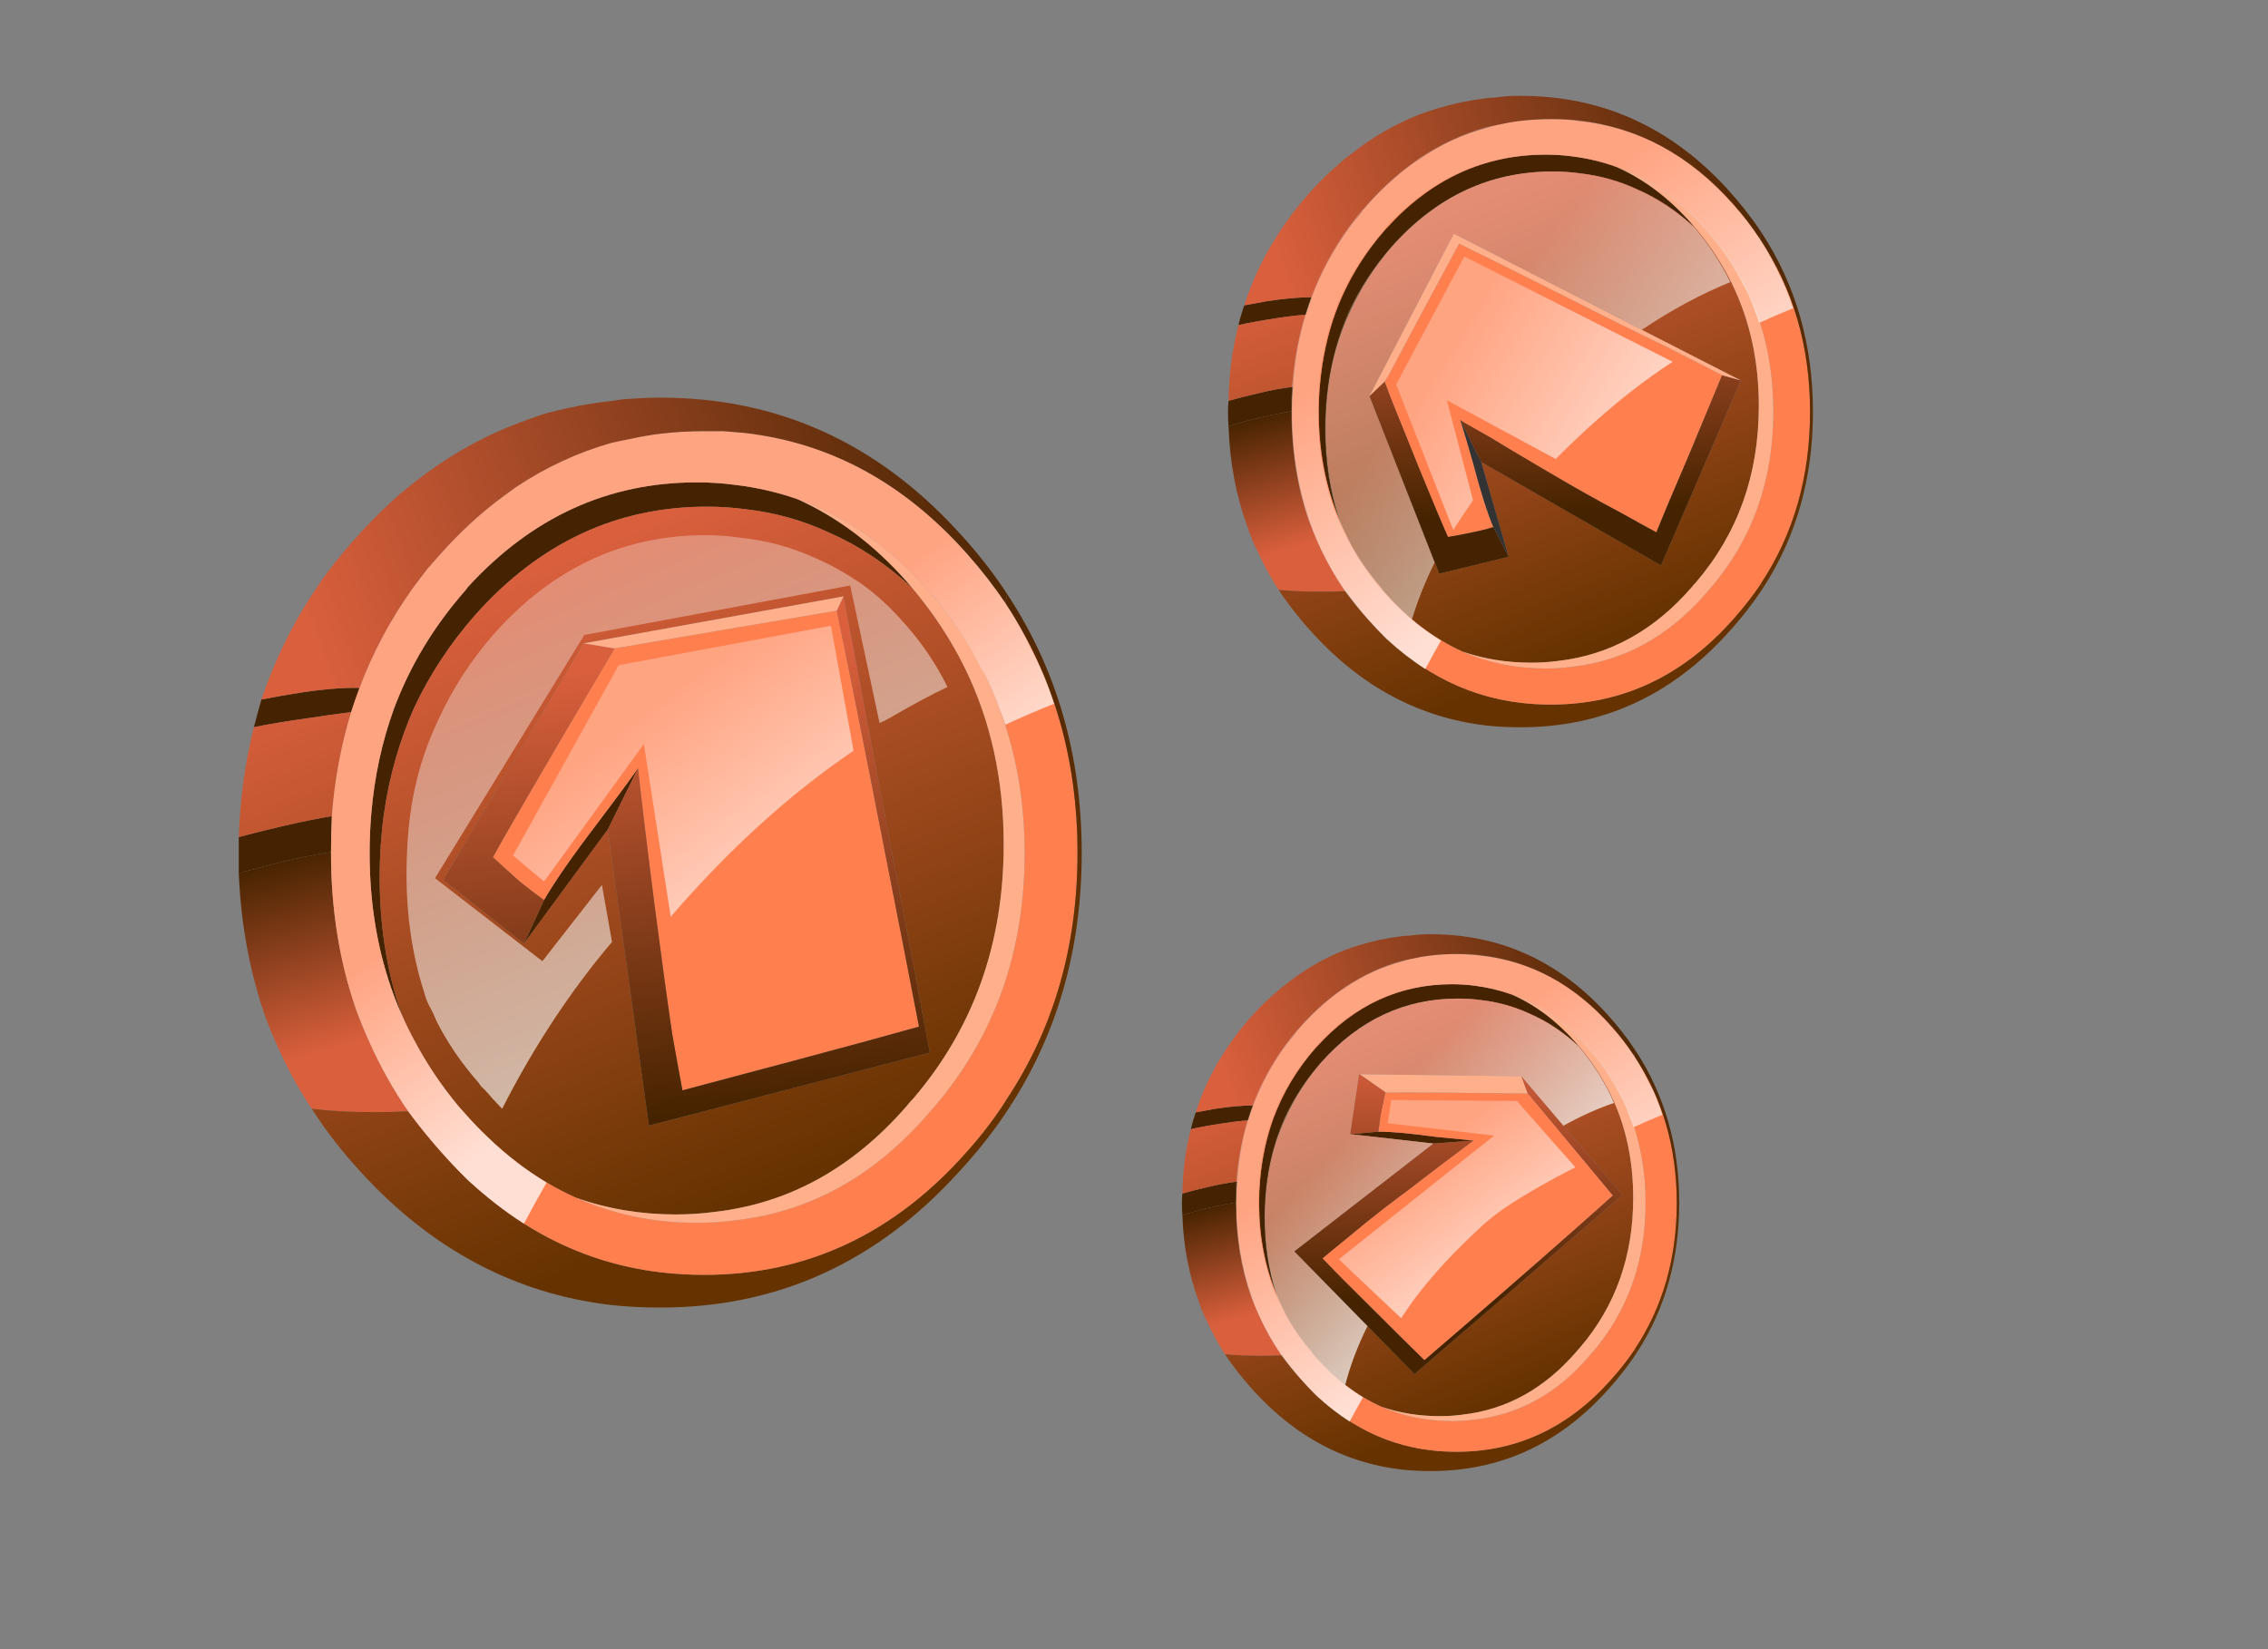 
<svg xmlns="http://www.w3.org/2000/svg" version="1.1" xmlns:xlink="http://www.w3.org/1999/xlink" preserveAspectRatio="none" x="0px" y="0px" width="550px" height="400px" viewBox="0 0 550 400">
<rect x="0" y="0" width="550" height="400" fill="#808080" stroke="none"/>
<defs>
<linearGradient id="Gradient_1" gradientUnits="userSpaceOnUse" x1="5.575" y1="38.8" x2="2.325" y2="27.5" spreadMethod="pad">
<stop  offset="0%" stop-color="#D95F3D"/>

<stop  offset="100%" stop-color="#462300"/>
</linearGradient>

<linearGradient id="Gradient_2" gradientUnits="userSpaceOnUse" x1="19.462" y1="9.712" x2="34.638" y2="45.788" spreadMethod="pad">
<stop  offset="0%" stop-color="#D95F3D"/>

<stop  offset="100%" stop-color="#663300"/>
</linearGradient>

<linearGradient id="Gradient_3" gradientUnits="userSpaceOnUse" x1="16.812" y1="16.7" x2="19.288" y2="43.4" spreadMethod="pad">
<stop  offset="0%" stop-color="#D95F3D"/>

<stop  offset="100%" stop-color="#462300"/>
</linearGradient>

<linearGradient id="Gradient_4" gradientUnits="userSpaceOnUse" x1="46.3" y1="13.587" x2="48.2" y2="36.312" spreadMethod="pad">
<stop  offset="0%" stop-color="#532805"/>

<stop  offset="100%" stop-color="#663300"/>
</linearGradient>

<linearGradient id="Gradient_5" gradientUnits="userSpaceOnUse" x1="5.175" y1="16.2" x2="45.725" y2="1.6" spreadMethod="pad">
<stop  offset="0%" stop-color="#D95F3D"/>

<stop  offset="100%" stop-color="#462300"/>
</linearGradient>

<linearGradient id="Gradient_6" gradientUnits="userSpaceOnUse" x1="23.038" y1="19.337" x2="34.962" y2="35.562" spreadMethod="pad">
<stop  offset="0.784%" stop-color="#FFFFFF" stop-opacity="0.286"/>

<stop  offset="98.431%" stop-color="#FFFFFF" stop-opacity="0.839"/>
</linearGradient>

<linearGradient id="Gradient_7" gradientUnits="userSpaceOnUse" x1="19.462" y1="9.712" x2="34.638" y2="45.788" spreadMethod="pad">
<stop  offset="0.784%" stop-color="#FFFFFF" stop-opacity="0.286"/>

<stop  offset="99.216%" stop-color="#FFFFFF" stop-opacity="0.749"/>
</linearGradient>

<linearGradient id="Gradient_8" gradientUnits="userSpaceOnUse" x1="24.462" y1="21.125" x2="32.438" y2="31.975" spreadMethod="pad">
<stop  offset="0.784%" stop-color="#FFFFFF" stop-opacity="0.286"/>

<stop  offset="99.216%" stop-color="#FFFFFF" stop-opacity="0.749"/>
</linearGradient>

<linearGradient id="Gradient_9" gradientUnits="userSpaceOnUse" x1="5.625" y1="38.8" x2="2.375" y2="27.5" spreadMethod="pad">
<stop  offset="0%" stop-color="#D95F3D"/>

<stop  offset="100%" stop-color="#462300"/>
</linearGradient>

<linearGradient id="Gradient_10" gradientUnits="userSpaceOnUse" x1="19.513" y1="9.712" x2="34.688" y2="45.788" spreadMethod="pad">
<stop  offset="0%" stop-color="#D95F3D"/>

<stop  offset="100%" stop-color="#663300"/>
</linearGradient>

<linearGradient id="Gradient_11" gradientUnits="userSpaceOnUse" x1="28" y1="12.225" x2="28" y2="37.075" spreadMethod="pad">
<stop  offset="0%" stop-color="#D95F3D"/>

<stop  offset="100%" stop-color="#462300"/>
</linearGradient>

<linearGradient id="Gradient_12" gradientUnits="userSpaceOnUse" x1="46.35" y1="13.587" x2="48.25" y2="36.312" spreadMethod="pad">
<stop  offset="0%" stop-color="#532805"/>

<stop  offset="100%" stop-color="#663300"/>
</linearGradient>

<linearGradient id="Gradient_13" gradientUnits="userSpaceOnUse" x1="5.225" y1="16.2" x2="45.775" y2="1.6" spreadMethod="pad">
<stop  offset="0%" stop-color="#D95F3D"/>

<stop  offset="100%" stop-color="#462300"/>
</linearGradient>

<linearGradient id="Gradient_14" gradientUnits="userSpaceOnUse" x1="50.238" y1="2.938" x2="62.163" y2="19.163" spreadMethod="pad">
<stop  offset="0.784%" stop-color="#FFFFFF" stop-opacity="0.286"/>

<stop  offset="98.431%" stop-color="#FFFFFF" stop-opacity="0.839"/>
</linearGradient>

<linearGradient id="Gradient_15" gradientUnits="userSpaceOnUse" x1="17.837" y1="19.125" x2="33.663" y2="34.475" spreadMethod="pad">
<stop  offset="0.784%" stop-color="#FFFFFF" stop-opacity="0.286"/>

<stop  offset="98.431%" stop-color="#FFFFFF" stop-opacity="0.839"/>
</linearGradient>

<linearGradient id="Gradient_16" gradientUnits="userSpaceOnUse" x1="20.75" y1="17.075" x2="34.15" y2="35.325" spreadMethod="pad">
<stop  offset="0.784%" stop-color="#FFFFFF" stop-opacity="0.286"/>

<stop  offset="99.216%" stop-color="#FFFFFF" stop-opacity="0.749"/>
</linearGradient>

<linearGradient id="Gradient_17" gradientUnits="userSpaceOnUse" x1="17.225" y1="12.863" x2="18.575" y2="36.237" spreadMethod="pad">
<stop  offset="0%" stop-color="#D95F3D"/>

<stop  offset="100%" stop-color="#462300"/>
</linearGradient>

<linearGradient id="Gradient_18" gradientUnits="userSpaceOnUse" x1="18.475" y1="22.312" x2="40.325" y2="35.587" spreadMethod="pad">
<stop  offset="0.784%" stop-color="#FFFFFF" stop-opacity="0.286"/>

<stop  offset="98.431%" stop-color="#FFFFFF" stop-opacity="0.839"/>
</linearGradient>

<linearGradient id="Gradient_19" gradientUnits="userSpaceOnUse" x1="19.6" y1="21.4" x2="43.5" y2="40.5" spreadMethod="pad">
<stop  offset="0.784%" stop-color="#FFFFFF" stop-opacity="0.286"/>

<stop  offset="98.431%" stop-color="#FFFFFF" stop-opacity="0.839"/>
</linearGradient>

<linearGradient id="Gradient_20" gradientUnits="userSpaceOnUse" x1="21.1" y1="14.725" x2="35.1" y2="33.775" spreadMethod="pad">
<stop  offset="0.784%" stop-color="#FFFFFF" stop-opacity="0.286"/>

<stop  offset="99.216%" stop-color="#FFFFFF" stop-opacity="0.749"/>
</linearGradient>

<g id="Copia_de_S_mbolo_9_3_2_0_Layer1_0_FILL">
<path fill="url(#Gradient_1)" stroke="none" d="
M 5.5 27.15
L 5.5 27.1
Q 3.868 27.325 1.5 27.95 0.681 28.179 0 28.35 0.196 33.031 1.65 37.1 2.073 38.185 2.55 39.2 3.34 40.879 4.35 42.4 6.015 42.6 8.05 42.6 9.1 42.6 10.1 42.55 8.764 40.603 7.8 38.45 7.374 37.516 7 36.5 5.5 32.192 5.5 27.15 Z"/>

<path fill="#462300" stroke="none" d="
M 5.5 27.1
Q 5.502 26.021 5.55 24.95 4.253 25.167 2.6 25.55 1.092 25.903 0 26.2 0 26.673 0 27.15 0 27.771 0 28.35 0.681 28.179 1.5 27.95 3.868 27.325 5.5 27.1
M 7.2 17.3
Q 5.543 17.276 3.3 17.65 2.19 17.826 1.35 18 1.116 18.827 0.9 19.65 2.181 19.381 4.2 19.1 5.467 18.905 6.7 18.75 6.93 18.023 7.2 17.3
M 35.2 8.05
Q 37.849 9.206 40.15 11.35 40.009 11.182 39.85 11 36.916 7.672 33.3 6.05 31.538 5.433 29.6 5.2 28.5 5.05 27.3 5.05 19.363 5.05 13.65 11.3 13.581 11.409 13.5 11.5 10.681 14.714 9.25 18.55 8.176 21.514 7.9 24.8 7.8 25.964 7.8 27.15 7.8 32.134 9.5 36.3 9.701 36.769 9.9 37.2 9.734 36.763 9.55 36.3 8.4 32.73 8.4 28.6 8.4 26.675 8.65 24.85 9.122 21.499 10.45 18.5 11.837 15.531 14.1 12.95 19.85 6.5 27.9 6.5 29.1 6.5 30.2 6.65 32.85 6.95 35.2 8.05
M 18.2 29.95
L 17 32.55 22 25.75 23.8 22.1
Q 22.95 23.3 21.4 25.35 19.15 28.3 18.2 29.95 Z"/>

<path fill="url(#Gradient_2)" stroke="none" d="
M 6.7 18.75
Q 5.467 18.905 4.2 19.1 2.181 19.381 0.9 19.65 0.117 22.782 0 26.2 1.092 25.903 2.6 25.55 4.253 25.167 5.55 24.95 5.796 21.719 6.7 18.75
M 45.7 41.95
Q 44.714 43.482 43.45 44.9 36.95 52.3 27.75 52.3 26.4 52.3 25.15 52.15 17.6 51.25 12 44.9 10.99 43.758 10.1 42.55 9.1 42.6 8.05 42.6 6.015 42.6 4.35 42.4 5.652 44.425 7.35 46.25 13.65 53.1 22.2 54.1 23.6 54.25 25.15 54.25 35.55 54.25 42.85 46.25 44.673 44.304 46.05 42.15 45.881 42.05 45.7 41.95
M 45.6 26.65
Q 45.6 20.85 43.3 16.15 42.052 13.608 40.15 11.35 37.849 9.206 35.2 8.05 32.85 6.95 30.2 6.65 29.1 6.5 27.9 6.5 19.85 6.5 14.1 12.95 11.837 15.531 10.45 18.5 9.122 21.499 8.65 24.85 8.4 26.675 8.4 28.6 8.4 32.73 9.55 36.3 9.734 36.763 9.9 37.2 10.138 37.719 10.4 38.2 11.519 40.348 13.1 42.25 13.307 42.482 13.5 42.7 16.5 46.091 20.1 47.7 22.913 48.7 26.05 48.7 27.25 48.7 28.35 48.55 35 47.8 39.85 42.2 40 42 40.2 41.8 45.6 35.5 45.6 26.65
M 20.55 14.65
L 36.05 11.85 41.2 39.05 24.45 43.4 22 25.75 17 32.55 12.2 28.75 20.55 14.65 Z"/>

<path fill="#FF7F4F" stroke="none" d="
M 45.7 12.25
Q 44.699 10.761 43.45 9.35 37.794 2.954 30.1 2.1 29.515 2.056 28.9 2 28.343 2 27.75 2 26.4 2 25.15 2.15 24.264 2.256 23.4 2.45 22.807 2.563 22.2 2.7 19.193 3.558 16.5 5.35 16.121 5.627 15.75 5.9 13.781 7.346 12 9.35 11.623 9.779 11.25 10.2 10.843 10.74 10.45 11.25 8.401 14.096 7.2 17.3 6.93 18.023 6.7 18.75 5.796 21.719 5.55 24.95 5.502 26.021 5.5 27.1
L 5.5 27.15
Q 5.5 32.192 7 36.5 7.374 37.516 7.8 38.45 8.764 40.603 10.1 42.55 10.99 43.758 12 44.9 17.6 51.25 25.15 52.15 26.4 52.3 27.75 52.3 36.95 52.3 43.45 44.9 44.714 43.482 45.7 41.95 50 35.543 50 27.15 50 18.733 45.7 12.25
M 41.1 11.5
Q 43.219 13.896 44.55 16.65 45.01 17.595 45.35 18.55 46.85 22.528 46.85 27.15 46.85 36 41.45 42.3 41.25 42.5 41.1 42.7 36.25 48.3 29.6 49.05 28.5 49.2 27.3 49.2 23.45 49.2 20.1 47.7 16.5 46.091 13.5 42.7 13.307 42.482 13.1 42.25 11.519 40.348 10.4 38.2 10.138 37.719 9.9 37.2 9.701 36.769 9.5 36.3 7.8 32.134 7.8 27.15 7.8 25.964 7.9 24.8 8.176 21.514 9.25 18.55 10.681 14.714 13.5 11.5 13.581 11.409 13.65 11.3 19.363 5.05 27.3 5.05 28.5 5.05 29.6 5.2 31.538 5.433 33.3 6.05 37.663 7.603 41.1 11.5
M 23 14.85
Q 22.65 14.9 22.4 14.95 16.35 25.2 15.15 27.4 15.85 28.05 16.75 28.85 17.55 29.5 18.2 29.95 19.15 28.3 21.4 25.35 22.95 23.3 23.8 22.1 24.2 25.7 24.8 30.35 25.374 34.782 25.85 38 26.178 39.851 26.45 41.3 28.5 40.75 33.4 39.45 37.9 38.25 40.55 37.5 39.483 31.978 38.6 27.5 36.651 17.5 35.65 12.7 27.65 14.05 23 14.85 Z"/>

<path fill="url(#Gradient_3)" stroke="none" d="
M 36.05 11.85
L 35.65 12.7
Q 36.651 17.5 38.6 27.5 39.483 31.978 40.55 37.5 37.9 38.25 33.4 39.45 28.5 40.75 26.45 41.3 26.178 39.851 25.85 38 25.374 34.782 24.8 30.35 24.2 25.7 23.8 22.1
L 22 25.75 24.45 43.4 41.2 39.05 36.05 11.85
M 22.4 14.95
L 20.55 14.65 12.2 28.75 17 32.55 18.2 29.95
Q 17.55 29.5 16.75 28.85 15.85 28.05 15.15 27.4 16.35 25.2 22.4 14.95 Z"/>

<path fill="#FFB08A" stroke="none" d="
M 20.55 14.65
L 22.4 14.95
Q 22.65 14.9 23 14.85 27.65 14.05 35.65 12.7
L 36.05 11.85 20.55 14.65
M 44.55 16.65
Q 43.219 13.896 41.1 11.5 37.663 7.603 33.3 6.05 36.916 7.672 39.85 11 40.009 11.182 40.15 11.35 42.052 13.608 43.3 16.15 45.6 20.85 45.6 26.65 45.6 35.5 40.2 41.8 40 42 39.85 42.2 35 47.8 28.35 48.55 27.25 48.7 26.05 48.7 22.913 48.7 20.1 47.7 23.45 49.2 27.3 49.2 28.5 49.2 29.6 49.05 36.25 48.3 41.1 42.7 41.25 42.5 41.45 42.3 46.85 36 46.85 27.15 46.85 22.528 45.35 18.55 45.01 17.595 44.55 16.65 Z"/>

<path fill="url(#Gradient_4)" stroke="none" d="
M 45.8 11.7
Q 45.757 11.989 45.7 12.25 50 18.733 50 27.15 50 35.543 45.7 41.95 45.881 42.05 46.05 42.15 50.25 35.59 50.25 27.15 50.25 18.435 45.8 11.7 Z"/>

<path fill="url(#Gradient_5)" stroke="none" d="
M 45.7 12.25
Q 45.757 11.989 45.8 11.7 44.518 9.742 42.85 7.95 35.55 0 25.15 0 25.057 0 24.95 0 24.305 0.006 23.65 0.05 23.265 0.076 22.85 0.1 22.529 0.153 22.2 0.2 20.083 0.435 18.1 1 17.266 1.282 16.45 1.6 13.242 2.851 10.4 5.1 10.007 5.422 9.6 5.75 8.441 6.773 7.35 7.95 6.064 9.341 5 10.8 4.584 11.421 4.2 12 2.409 14.84 1.35 18 2.19 17.826 3.3 17.65 5.543 17.276 7.2 17.3 8.401 14.096 10.45 11.25 10.843 10.74 11.25 10.2 11.623 9.779 12 9.35 13.781 7.346 15.75 5.9 16.121 5.627 16.5 5.35 19.193 3.558 22.2 2.7 22.807 2.563 23.4 2.45 24.264 2.256 25.15 2.15 26.4 2 27.75 2 28.343 2 28.9 2 29.515 2.056 30.1 2.1 37.794 2.954 43.45 9.35 44.699 10.761 45.7 12.25 Z"/>
</g>

<g id="Copia_de_S_mbolo_9_3_2_0_Layer0_0_FILL">
<path fill="url(#Gradient_6)" stroke="none" d="
M 36.65 21.05
L 35.3 13.6 22.65 15.95 16.35 27.3 18.2 28.85 24.15 20.65 25.75 30.95
Q 30.956 24.913 36.65 21.05 Z"/>

<path fill="url(#Gradient_7)" stroke="none" d="
M 37.05 11.05
Q 36.713 10.839 36.35 10.6 35.357 9.989 34.45 9.6 32.3 8.6 29.9 8.35 28.9 8.2 27.8 8.2 20.45 8.2 15.2 14.1 13.15 16.45 11.9 19.2 10.6 21.9 10.2 25 10 26.65 10 28.4 10 32.2 11.05 35.45 11.15 35.85 11.35 36.25 11.6 36.7 11.8 37.2 12.8 39.15 14.3 40.85 14.45 41.1 14.65 41.25 15.17 41.857 15.7 42.4 18.519 36.86 22.25 32.45
L 21.65 29.05 18.1 33.6 11.7 28.65 20.6 14.15 36.45 11.2 38.2 19.4
Q 38.516 19.265 38.8 19.1 40.87 17.899 42.25 17.25 41.257 15.255 39.85 13.65 38.486 12.055 37.05 11.05 Z"/>

<path fill="url(#Gradient_8)" stroke="none" d="
M 45.7 12.25
Q 44.699 10.761 43.45 9.35 37.794 2.954 30.1 2.1 29.515 2.056 28.9 2 28.343 2 27.75 2 26.4 2 25.15 2.15 24.264 2.256 23.4 2.45 22.807 2.563 22.2 2.7 19.193 3.558 16.5 5.35 16.121 5.627 15.75 5.9 13.781 7.346 12 9.35 11.623 9.779 11.25 10.2 10.843 10.74 10.45 11.25 8.401 14.096 7.2 17.3 6.93 18.023 6.7 18.75 5.796 21.719 5.55 24.95 5.502 26.021 5.5 27.1
L 5.5 27.15
Q 5.5 32.192 7 36.5 7.374 37.516 7.8 38.45 8.764 40.603 10.1 42.55 10.99 43.758 12 44.9 12.822 45.832 13.65 46.65 15.282 48.148 17 49.25 17.605 48.105 18.35 46.8 16.517 45.702 14.85 44.1 14.154 43.44 13.5 42.7 13.307 42.482 13.1 42.25 11.519 40.348 10.4 38.2 10.138 37.719 9.9 37.2 9.701 36.769 9.5 36.3 7.8 32.134 7.8 27.15 7.8 25.964 7.9 24.8 8.176 21.514 9.25 18.55 10.681 14.714 13.5 11.5 13.581 11.409 13.65 11.3 19.363 5.05 27.3 5.05 28.5 5.05 29.6 5.2 31.538 5.433 33.3 6.05 37.663 7.603 41.1 11.5 43.051 13.705 44.3 16.2 44.444 16.431 44.55 16.65 45.01 17.595 45.35 18.55 45.55 19.045 45.7 19.5 47.163 18.822 48.6 18.25 48.069 16.591 47.25 15 46.583 13.601 45.7 12.25 Z"/>
</g>

<g id="Copia_de_S_mbolo_9_4_2_0_Layer1_0_FILL">
<path fill="url(#Gradient_9)" stroke="none" d="
M 5.55 27.15
L 5.55 27.1
Q 3.9 27.35 1.55 27.95 0.75 28.2 0.1 28.4 0.25 33.05 1.75 37.1 2.1 38.2 2.65 39.25 3.4 40.9 4.4 42.45 6.05 42.6 8.1 42.6 9.15 42.6 10.2 42.55 8.8 40.6 7.85 38.5 7.4 37.5 7.1 36.55 5.55 32.2 5.55 27.15 Z"/>

<path fill="#462300" stroke="none" d="
M 5.55 27.1
Q 5.55 26 5.65 25 4.3 25.15 2.65 25.55 1.15 25.9 0.1 26.2 0.05 26.65 0.05 27.15 0.05 27.75 0.1 28.4 0.75 28.2 1.55 27.95 3.9 27.35 5.55 27.1
M 0.95 19.7
Q 2.25 19.4 4.25 19.1 5.5 18.9 6.75 18.8 7 18 7.25 17.3 5.6 17.3 3.35 17.65 2.25 17.85 1.45 18 1.15 18.85 0.95 19.7
M 39.9 11
Q 36.95 7.65 33.4 6.1 31.6 5.45 29.65 5.2 28.55 5.05 27.35 5.05 19.4 5.05 13.7 11.35 13.65 11.4 13.55 11.5 10.75 14.7 9.3 18.6 8.25 21.5 7.95 24.85 7.85 25.95 7.85 27.15 7.85 32.15 9.6 36.35 9.75 36.75 9.95 37.2 9.8 36.75 9.65 36.35 8.45 32.75 8.45 28.6 8.45 26.7 8.7 24.9 9.15 21.5 10.55 18.55 11.9 15.55 14.15 12.95 19.9 6.5 27.95 6.5 29.15 6.5 30.25 6.65 32.9 6.95 35.25 8.05 37.9 9.2 40.25 11.4 40.05 11.2 39.9 11
M 25.45 21.15
L 29.5 20.85
Q 28.05 20.7 25.5 20.45 21.85 19.95 19.9 19.95
L 17.05 20.2 25.45 21.15 Z"/>

<path fill="url(#Gradient_10)" stroke="none" d="
M 4.25 19.1
Q 2.25 19.4 0.95 19.7 0.15 22.8 0.1 26.2 1.15 25.9 2.65 25.55 4.3 25.15 5.65 25 5.85 21.7 6.75 18.8 5.5 18.9 4.25 19.1
M 46.1 42.15
Q 45.95 42.05 45.8 41.95 44.75 43.5 43.5 44.9 37 52.3 27.8 52.3 26.45 52.3 25.2 52.15 17.65 51.25 12.05 44.9 11.05 43.75 10.2 42.55 9.15 42.6 8.1 42.6 6.05 42.6 4.4 42.45 5.7 44.4 7.4 46.25 13.7 53.1 22.25 54.1 23.65 54.25 25.2 54.25 35.6 54.25 42.9 46.25 44.7 44.3 46.1 42.15
M 45.65 26.65
Q 45.65 20.85 43.35 16.15 42.1 13.6 40.25 11.4 37.9 9.2 35.25 8.05 32.9 6.95 30.25 6.65 29.15 6.5 27.95 6.5 19.9 6.5 14.15 12.95 11.9 15.55 10.55 18.55 9.15 21.5 8.7 24.9 8.45 26.7 8.45 28.6 8.45 32.75 9.65 36.35 9.8 36.75 9.95 37.2 10.2 37.7 10.45 38.25 11.55 40.35 13.2 42.25 13.35 42.5 13.55 42.7 16.55 46.1 20.2 47.75 22.95 48.7 26.1 48.7 27.3 48.7 28.4 48.55 35.05 47.8 39.9 42.2 40.05 42 40.25 41.8 45.65 35.5 45.65 26.65
M 17.95 14.15
L 18 14.15 34.35 14.35 44.55 26.35 23.55 44.45 11.4 32.05 25.45 21.15 17.05 20.2 17.95 14.15 Z"/>

<path fill="#FF7F4F" stroke="none" d="
M 45.75 12.3
Q 44.75 10.75 43.5 9.35 37.85 2.95 30.15 2.15 29.55 2.05 29 2.05 28.4 2 27.8 2 26.45 2 25.2 2.15 24.3 2.25 23.45 2.45 22.85 2.55 22.3 2.75 19.25 3.55 16.55 5.4 16.15 5.65 15.8 5.9 13.85 7.35 12.05 9.35 11.65 9.8 11.35 10.25 10.9 10.75 10.5 11.3 8.45 14.1 7.25 17.3 7 18 6.75 18.8 5.85 21.7 5.65 25 5.55 26 5.55 27.1
L 5.55 27.15
Q 5.55 32.2 7.1 36.55 7.4 37.5 7.85 38.5 8.8 40.6 10.2 42.55 11.05 43.75 12.05 44.9 17.65 51.25 25.2 52.15 26.45 52.3 27.8 52.3 37 52.3 43.5 44.9 44.75 43.5 45.8 41.95 50.05 35.55 50.05 27.15 50.05 18.75 45.75 12.3
M 41.15 11.5
Q 43.25 13.9 44.6 16.65 45.05 17.6 45.45 18.6 46.9 22.55 46.9 27.15 46.9 36 41.5 42.3 41.3 42.5 41.15 42.7 36.3 48.3 29.65 49.05 28.55 49.2 27.35 49.2 23.5 49.2 20.2 47.75 16.55 46.1 13.55 42.7 13.35 42.5 13.2 42.25 11.55 40.35 10.45 38.25 10.2 37.7 9.95 37.2 9.75 36.75 9.6 36.35 7.85 32.15 7.85 27.15 7.85 25.95 7.95 24.85 8.25 21.5 9.3 18.6 10.75 14.7 13.55 11.5 13.65 11.4 13.7 11.35 19.4 5.05 27.35 5.05 28.55 5.05 29.65 5.2 31.6 5.45 33.4 6.1 37.7 7.6 41.15 11.5
M 20.65 16
L 20.6 16
Q 20.4 17 20.15 18.15 20 19.15 19.9 19.95 21.85 19.95 25.5 20.45 28.05 20.7 29.5 20.85 26.6 23 22.85 25.9 22.469 26.185 22.1 26.45 21.361 27.029 20.65 27.55 18.479 29.242 16.75 30.7 16.216 31.139 15.7 31.55 14.93 32.193 14.25 32.75 15.7 34.3 19.3 37.85 22.456 41.006 24.35 42.85 24.465 42.967 24.55 43.05 28.8 39.4 32.25 36.4 36.488 32.712 39.5 30.05 41.959 27.884 43.6 26.4 39.978 22.039 37.4 18.95 36.305 17.633 35.4 16.55 35.2 16.25 35 16.1 23.264 15.951 20.65 16 Z"/>

<path fill="#FFB08A" stroke="none" d="
M 35 16.1
L 34.35 14.35 18 14.15 20.65 16
Q 23.264 15.951 35 16.1
M 44.6 16.65
Q 43.25 13.9 41.15 11.5 37.7 7.6 33.4 6.1 36.95 7.65 39.9 11 40.05 11.2 40.25 11.4 42.1 13.6 43.35 16.15 45.65 20.85 45.65 26.65 45.65 35.5 40.25 41.8 40.05 42 39.9 42.2 35.05 47.8 28.4 48.55 27.3 48.7 26.1 48.7 22.95 48.7 20.2 47.75 23.5 49.2 27.35 49.2 28.55 49.2 29.65 49.05 36.3 48.3 41.15 42.7 41.3 42.5 41.5 42.3 46.9 36 46.9 27.15 46.9 22.55 45.45 18.6 45.05 17.6 44.6 16.65 Z"/>

<path fill="url(#Gradient_11)" stroke="none" d="
M 20.6 16
L 20.65 16 18 14.15 17.95 14.15 17.05 20.2 19.9 19.95
Q 20 19.15 20.15 18.15 20.4 17 20.6 16
M 29.5 20.85
L 25.45 21.15 11.4 32.05 23.55 44.45 44.55 26.35 34.35 14.35 35 16.1
Q 35.2 16.25 35.4 16.55 36.305 17.633 37.4 18.95 39.978 22.039 43.6 26.4 41.959 27.884 39.5 30.05 36.488 32.712 32.25 36.4 28.8 39.4 24.55 43.05 24.465 42.967 24.35 42.85 22.456 41.006 19.3 37.85 15.7 34.3 14.25 32.75 14.93 32.193 15.7 31.55 16.216 31.139 16.75 30.7 18.479 29.242 20.65 27.55 21.361 27.029 22.1 26.45 22.469 26.185 22.85 25.9 26.6 23 29.5 20.85 Z"/>

<path fill="url(#Gradient_12)" stroke="none" d="
M 45.85 11.7
Q 45.8 12 45.75 12.3 50.05 18.75 50.05 27.15 50.05 35.55 45.8 41.95 45.95 42.05 46.1 42.15 50.3 35.6 50.3 27.15 50.3 18.45 45.85 11.7 Z"/>

<path fill="url(#Gradient_13)" stroke="none" d="
M 45.75 12.3
Q 45.8 12 45.85 11.7 44.55 9.75 42.9 7.95 35.6 0 25.2 0 25.1 0 25.05 0 24.35 0 23.75 0.05 23.3 0.1 22.95 0.15 22.6 0.15 22.25 0.2 20.15 0.45 18.15 1.05 17.3 1.3 16.5 1.6 13.3 2.85 10.5 5.1 10.05 5.4 9.65 5.8 8.5 6.75 7.4 7.95 6.1 9.35 5.05 10.85 4.65 11.4 4.25 12.05 2.45 14.85 1.45 18 2.25 17.85 3.35 17.65 5.6 17.3 7.25 17.3 8.45 14.1 10.5 11.3 10.9 10.75 11.35 10.25 11.65 9.8 12.05 9.35 13.85 7.35 15.8 5.9 16.15 5.65 16.55 5.4 19.25 3.55 22.3 2.75 22.85 2.55 23.45 2.45 24.3 2.25 25.2 2.15 26.45 2 27.8 2 28.4 2 29 2.05 29.55 2.05 30.15 2.15 37.85 2.95 43.5 9.35 44.75 10.75 45.75 12.3 Z"/>
</g>

<g id="Copia_de_S_mbolo_9_4_2_0_Layer0_0_FILL">
<path fill="url(#Gradient_14)" stroke="none" d="
M 21.2 16.75
L 20.85 19.1 31.6 20.35 15.9 32.85 22.2 38.8
Q 22.872 37.782 23.55 36.85 26.2 33.3 30.45 29.4 32.6 27.4 37.8 24.6 38.841 24.05 39.8 23.55
L 33.9 16.85 21.2 16.75 Z"/>

<path fill="url(#Gradient_15)" stroke="none" d="
M 43.7 17.05
Q 43.518 16.595 43.3 16.15 42.052 13.608 40.15 11.35 37.849 9.206 35.2 8.05 32.85 6.95 30.2 6.65 29.1 6.5 27.9 6.5 19.85 6.5 14.1 12.95 11.837 15.531 10.45 18.5 9.122 21.499 8.65 24.85 8.4 26.675 8.4 28.6 8.4 32.73 9.55 36.3 9.734 36.763 9.9 37.2 10.138 37.719 10.4 38.2 11.519 40.348 13.1 42.25 13.307 42.482 13.5 42.7 14.154 43.44 14.85 44.1 15.672 44.89 16.55 45.55 17.326 42.57 18.8 39.6
L 11.4 32.05 25.45 21.15 17.05 20.2 17.95 14.15 34.35 14.35 38.6 19.35
Q 41.244 17.878 43.7 17.05 Z"/>

<path fill="url(#Gradient_16)" stroke="none" d="
M 45.7 12.25
Q 44.699 10.761 43.45 9.35 37.794 2.954 30.1 2.1 29.515 2.056 28.9 2 28.343 2 27.75 2 26.4 2 25.15 2.15 24.264 2.256 23.4 2.45 22.807 2.563 22.2 2.7 19.193 3.558 16.5 5.35 16.121 5.627 15.75 5.9 13.781 7.346 12 9.35 11.623 9.779 11.25 10.2 10.843 10.74 10.45 11.25 8.401 14.096 7.2 17.3 6.93 18.023 6.7 18.75 5.796 21.719 5.55 24.95 5.502 26.021 5.5 27.1
L 5.5 27.15
Q 5.5 32.192 7 36.5 7.374 37.516 7.8 38.45 8.764 40.603 10.1 42.55 10.99 43.758 12 44.9 12.822 45.832 13.65 46.65 15.282 48.148 17 49.25 17.605 48.105 18.35 46.8 17.433 46.244 16.55 45.55 15.672 44.89 14.85 44.1 14.154 43.44 13.5 42.7 13.307 42.482 13.1 42.25 11.519 40.348 10.4 38.2 10.138 37.719 9.9 37.2 9.701 36.769 9.5 36.3 7.8 32.134 7.8 27.15 7.8 25.964 7.9 24.8 8.176 21.514 9.25 18.55 10.681 14.714 13.5 11.5 13.581 11.409 13.65 11.3 19.363 5.05 27.3 5.05 28.5 5.05 29.6 5.2 31.538 5.433 33.3 6.05 37.663 7.603 41.1 11.5 43.051 13.705 44.3 16.2 44.444 16.431 44.55 16.65 44.579 16.709 44.6 16.75 45.033 17.656 45.35 18.55 45.55 19.045 45.7 19.5 47.163 18.822 48.6 18.25 48.265 17.185 47.8 16.1 47.555 15.561 47.25 15 46.583 13.601 45.7 12.25 Z"/>
</g>

<g id="Copia_de_S_mbolo_9_2_2_2_0_Layer1_0_FILL">
<path fill="url(#Gradient_9)" stroke="none" d="
M 5.55 27.15
L 5.55 27.1
Q 3.9 27.35 1.55 27.95 0.75 28.2 0.1 28.4 0.25 33.05 1.75 37.1 2.1 38.2 2.65 39.25 3.4 40.9 4.4 42.45 6.05 42.6 8.1 42.6 9.15 42.6 10.2 42.55 8.8 40.6 7.85 38.5 7.4 37.5 7.1 36.55 5.55 32.2 5.55 27.15 Z"/>

<path fill="#462300" stroke="none" d="
M 5.55 27.1
Q 5.55 26 5.65 25 4.3 25.15 2.65 25.55 1.15 25.9 0.1 26.2 0.05 26.65 0.05 27.15 0.05 27.75 0.1 28.4 0.75 28.2 1.55 27.95 3.9 27.35 5.55 27.1
M 3.35 17.65
Q 2.25 17.85 1.45 18 1.15 18.85 0.95 19.7 2.25 19.4 4.25 19.1 5.5 18.9 6.75 18.8 7 18 7.25 17.3 5.6 17.3 3.35 17.65
M 35.25 8.05
Q 37.9 9.2 40.25 11.4 40.05 11.2 39.9 11 36.95 7.65 33.4 6.1 31.6 5.45 29.65 5.2 28.55 5.05 27.35 5.05 19.4 5.05 13.7 11.35 13.65 11.4 13.55 11.5 10.75 14.7 9.3 18.6 8.25 21.5 7.95 24.85 7.85 25.95 7.85 27.15 7.85 32.15 9.6 36.35 9.75 36.75 9.95 37.2 9.8 36.75 9.65 36.35 8.45 32.75 8.45 28.6 8.45 26.7 8.7 24.9 9.15 21.5 10.55 18.55 11.9 15.55 14.15 12.95 19.9 6.5 27.95 6.5 29.15 6.5 30.25 6.65 32.9 6.95 35.25 8.05 Z"/>

<path fill="url(#Gradient_10)" stroke="none" d="
M 4.25 19.1
Q 2.25 19.4 0.95 19.7 0.15 22.8 0.1 26.2 1.15 25.9 2.65 25.55 4.3 25.15 5.65 25 5.85 21.7 6.75 18.8 5.5 18.9 4.25 19.1
M 42.9 46.25
Q 44.7 44.3 46.1 42.15 45.95 42.05 45.8 41.95 44.75 43.5 43.5 44.9 37 52.3 27.8 52.3 26.45 52.3 25.2 52.15 17.65 51.25 12.05 44.9 11.05 43.75 10.2 42.55 9.15 42.6 8.1 42.6 6.05 42.6 4.4 42.45 5.7 44.4 7.4 46.25 13.7 53.1 22.25 54.1 23.65 54.25 25.2 54.25 35.6 54.25 42.9 46.25
M 45.65 26.65
Q 45.65 20.85 43.35 16.15 42.1 13.6 40.25 11.4 37.9 9.2 35.25 8.05 32.9 6.95 30.25 6.65 29.15 6.5 27.95 6.5 19.9 6.5 14.15 12.95 11.9 15.55 10.55 18.55 9.15 21.5 8.7 24.9 8.45 26.7 8.45 28.6 8.45 32.75 9.65 36.35 9.8 36.75 9.95 37.2 10.2 37.7 10.45 38.25 11.55 40.35 13.2 42.25 13.35 42.5 13.55 42.7 16.55 46.1 20.2 47.75 22.95 48.7 26.1 48.7 27.3 48.7 28.4 48.55 35.05 47.8 39.9 42.2 40.05 42 40.25 41.8 45.65 35.5 45.65 26.65
M 18.2 41.05
L 12.2 25.8 19.45 11.85 44.1 24.45 37.25 40.35 21.8 31.45 24.15 39.6 18.2 41.05 Z"/>

<path fill="#FF7F4F" stroke="none" d="
M 45.75 12.3
Q 44.75 10.75 43.5 9.35 37.85 2.95 30.15 2.15 29.55 2.05 29 2.05 28.4 2 27.8 2 26.45 2 25.2 2.15 24.3 2.25 23.45 2.45 22.85 2.55 22.3 2.75 19.25 3.55 16.55 5.4 16.15 5.65 15.8 5.9 13.85 7.35 12.05 9.35 11.65 9.8 11.35 10.25 10.9 10.75 10.5 11.3 8.45 14.1 7.25 17.3 7 18 6.75 18.8 5.85 21.7 5.65 25 5.55 26 5.55 27.1
L 5.55 27.15
Q 5.55 32.2 7.1 36.55 7.4 37.5 7.85 38.5 8.8 40.6 10.2 42.55 11.05 43.75 12.05 44.9 17.65 51.25 25.2 52.15 26.45 52.3 27.8 52.3 37 52.3 43.5 44.9 44.75 43.5 45.8 41.95 50.05 35.55 50.05 27.15 50.05 18.75 45.75 12.3
M 41.15 11.5
Q 43.25 13.9 44.6 16.65 45.05 17.6 45.45 18.6 46.9 22.55 46.9 27.15 46.9 36 41.5 42.3 41.3 42.5 41.15 42.7 36.3 48.3 29.65 49.05 28.55 49.2 27.35 49.2 23.5 49.2 20.2 47.75 16.55 46.1 13.55 42.7 13.35 42.5 13.2 42.25 11.55 40.35 10.45 38.25 10.2 37.7 9.95 37.2 9.75 36.75 9.6 36.35 7.85 32.15 7.85 27.15 7.85 25.95 7.95 24.85 8.25 21.5 9.3 18.6 10.75 14.7 13.55 11.5 13.65 11.4 13.7 11.35 19.4 5.05 27.35 5.05 28.55 5.05 29.65 5.2 31.6 5.45 33.4 6.1 37.7 7.6 41.15 11.5
M 37.9 21.65
Q 35.534 20.491 33.4 19.45 27.034 16.232 22.95 14.2 21.222 13.346 19.9 12.7 16.05 19.85 13.85 24 13.65 24.3 13.5 24.55 13.745 25.165 13.95 25.75 15.493 29.549 16.55 32.2 18.336 36.554 18.95 37.9 19.9 37.75 21.05 37.5 22.05 37.3 22.85 37.05 22.1 35.3 21.15 31.7 20.559 29.589 20.15 28.3 20.07 28.06 20 27.85 20.157 27.944 20.3 28.05 21.353 28.655 22.5 29.3 24.655 30.61 27.2 32.1 31 34.35 33.95 35.9 35.55 36.8 36.85 37.5 37.65 35.5 39.65 30.85 41.45 26.55 42.5 24 40.103 22.778 37.9 21.65 Z"/>

<path fill="#333333" stroke="none" d="
M 20 27.85
Q 20.07 28.06 20.15 28.3 20.559 29.589 21.15 31.7 22.1 35.3 22.85 37.05
L 24.15 39.6 21.8 31.45 20 27.85 Z"/>

<path fill="url(#Gradient_17)" stroke="none" d="
M 16.55 32.2
Q 15.493 29.549 13.95 25.75 13.745 25.165 13.5 24.55
L 12.2 25.8 18.2 41.05 24.15 39.6 22.85 37.05
Q 22.05 37.3 21.05 37.5 19.9 37.75 18.95 37.9 18.336 36.554 16.55 32.2
M 44.1 24.45
L 42.5 24
Q 41.45 26.55 39.65 30.85 37.65 35.5 36.85 37.5 35.55 36.8 33.95 35.9 31 34.35 27.2 32.1 24.655 30.61 22.5 29.3 21.353 28.655 20.3 28.05 20.157 27.944 20 27.85
L 21.8 31.45 37.25 40.35 44.1 24.45 Z"/>

<path fill="#FFB08A" stroke="none" d="
M 42.5 24
L 44.1 24.45 19.45 11.85 12.2 25.8 13.5 24.55
Q 13.65 24.3 13.85 24 16.05 19.85 19.9 12.7 21.222 13.346 22.95 14.2 27.034 16.232 33.4 19.45 35.534 20.491 37.9 21.65 40.103 22.778 42.5 24
M 44.6 16.65
Q 43.25 13.9 41.15 11.5 37.7 7.6 33.4 6.1 36.95 7.65 39.9 11 40.05 11.2 40.25 11.4 42.1 13.6 43.35 16.15 45.65 20.85 45.65 26.65 45.65 35.5 40.25 41.8 40.05 42 39.9 42.2 35.05 47.8 28.4 48.55 27.3 48.7 26.1 48.7 22.95 48.7 20.2 47.75 23.5 49.2 27.35 49.2 28.55 49.2 29.65 49.05 36.3 48.3 41.15 42.7 41.3 42.5 41.5 42.3 46.9 36 46.9 27.15 46.9 22.55 45.45 18.6 45.05 17.6 44.6 16.65 Z"/>

<path fill="url(#Gradient_12)" stroke="none" d="
M 45.85 11.7
Q 45.8 12 45.75 12.3 50.05 18.75 50.05 27.15 50.05 35.55 45.8 41.95 45.95 42.05 46.1 42.15 50.3 35.6 50.3 27.15 50.3 18.45 45.85 11.7 Z"/>

<path fill="url(#Gradient_13)" stroke="none" d="
M 45.75 12.3
Q 45.8 12 45.85 11.7 44.55 9.75 42.9 7.95 35.6 0 25.2 0 25.1 0 25.05 0 24.35 0 23.75 0.05 23.3 0.1 22.95 0.15 22.6 0.15 22.25 0.2 20.15 0.45 18.15 1.05 17.3 1.3 16.5 1.6 13.3 2.85 10.5 5.1 10.05 5.4 9.65 5.8 8.5 6.75 7.4 7.95 6.1 9.35 5.05 10.85 4.65 11.4 4.25 12.05 2.45 14.85 1.45 18 2.25 17.85 3.35 17.65 5.6 17.3 7.25 17.3 8.45 14.1 10.5 11.3 10.9 10.75 11.35 10.25 11.65 9.8 12.05 9.35 13.85 7.35 15.8 5.9 16.15 5.65 16.55 5.4 19.25 3.55 22.3 2.75 22.85 2.55 23.45 2.45 24.3 2.25 25.2 2.15 26.45 2 27.8 2 28.4 2 29 2.05 29.55 2.05 30.15 2.15 37.85 2.95 43.5 9.35 44.75 10.75 45.75 12.3 Z"/>
</g>

<g id="Copia_de_S_mbolo_9_2_2_2_0_Layer0_0_FILL">
<path fill="url(#Gradient_18)" stroke="none" d="
M 38.25 22.85
L 20.35 13.8 14.5 24.8 19.4 37.3
Q 20.186 36.063 21.1 34.75
L 18.85 26.15 28.2 31.2
Q 29.415 29.973 30.8 28.7 34.647 25.166 38.25 22.85 Z"/>

<path fill="url(#Gradient_19)" stroke="none" d="
M 40.15 11.35
Q 37.849 9.206 35.2 8.05 32.85 6.95 30.2 6.65 29.1 6.5 27.9 6.5 19.85 6.5 14.1 12.95 11.837 15.531 10.45 18.5 9.122 21.499 8.65 24.85 8.4 26.675 8.4 28.6 8.4 32.73 9.55 36.3 9.734 36.763 9.9 37.2 10.138 37.719 10.4 38.2 11.519 40.348 13.1 42.25 13.307 42.482 13.5 42.7 14.154 43.44 14.85 44.1 15.359 44.589 15.85 45 16.552 42.644 17.8 40.1
L 12.2 25.8 19.45 11.85 35.6 20.1
Q 39.346 17.581 43.2 16 42.003 13.55 40.15 11.35 Z"/>

<path fill="url(#Gradient_20)" stroke="none" d="
M 45.7 12.25
Q 44.699 10.761 43.45 9.35 37.794 2.954 30.1 2.1 29.515 2.056 28.9 2 28.343 2 27.75 2 26.4 2 25.15 2.15 24.264 2.256 23.4 2.45 22.807 2.563 22.2 2.7 19.193 3.558 16.5 5.35 16.121 5.627 15.75 5.9 13.781 7.346 12 9.35 11.623 9.779 11.25 10.2 10.843 10.74 10.45 11.25 8.401 14.096 7.2 17.3 6.93 18.023 6.7 18.75 5.796 21.719 5.55 24.95 5.502 26.021 5.5 27.1
L 5.5 27.15
Q 5.5 32.192 7 36.5 7.374 37.516 7.8 38.45 8.764 40.603 10.1 42.55 10.99 43.758 12 44.9 12.822 45.832 13.65 46.65 15.282 48.148 17 49.25 17.605 48.105 18.35 46.8 17.084 46.037 15.85 45 15.359 44.589 14.85 44.1 14.154 43.44 13.5 42.7 13.307 42.482 13.1 42.25 11.519 40.348 10.4 38.2 10.138 37.719 9.9 37.2 9.701 36.769 9.5 36.3 7.8 32.134 7.8 27.15 7.8 25.964 7.9 24.8 8.176 21.514 9.25 18.55 10.681 14.714 13.5 11.5 13.581 11.409 13.65 11.3 19.363 5.05 27.3 5.05 28.5 5.05 29.6 5.2 31.538 5.433 33.3 6.05 37.663 7.603 41.1 11.5 42.844 13.471 44.05 15.7 44.19 15.958 44.3 16.2 44.444 16.431 44.55 16.65 45.01 17.595 45.35 18.55 45.531 18.992 45.65 19.4 45.683 19.471 45.7 19.5 47.163 18.822 48.6 18.25 48.069 16.591 47.25 15 47.201 14.851 47.1 14.7 46.489 13.46 45.7 12.25 Z"/>
</g>
</defs>

<g transform="matrix( 4.068, 0, 0, 4.068, 57.9,96.45) ">
<g transform="matrix( 1, 0, 0, 1, 0,0) ">
<use xlink:href="#Copia_de_S_mbolo_9_3_2_0_Layer1_0_FILL"/>
</g>

<g transform="matrix( 1, 0, 0, 1, 0,0) ">
<use xlink:href="#Copia_de_S_mbolo_9_3_2_0_Layer0_0_FILL"/>
</g>
</g>

<g transform="matrix( 2.4, 0, 0, 2.4, 286.5,226.6) ">
<g transform="matrix( 1, 0, 0, 1, 0,0) ">
<use xlink:href="#Copia_de_S_mbolo_9_4_2_0_Layer1_0_FILL"/>
</g>

<g transform="matrix( 1, 0, 0, 1, 0,0) ">
<use xlink:href="#Copia_de_S_mbolo_9_4_2_0_Layer0_0_FILL"/>
</g>
</g>

<g transform="matrix( 2.823, 0, 0, 2.823, 297.65,23.25) ">
<g transform="matrix( 1, 0, 0, 1, 0,0) ">
<use xlink:href="#Copia_de_S_mbolo_9_2_2_2_0_Layer1_0_FILL"/>
</g>

<g transform="matrix( 1, 0, 0, 1, 0,0) ">
<use xlink:href="#Copia_de_S_mbolo_9_2_2_2_0_Layer0_0_FILL"/>
</g>
</g>
</svg>
